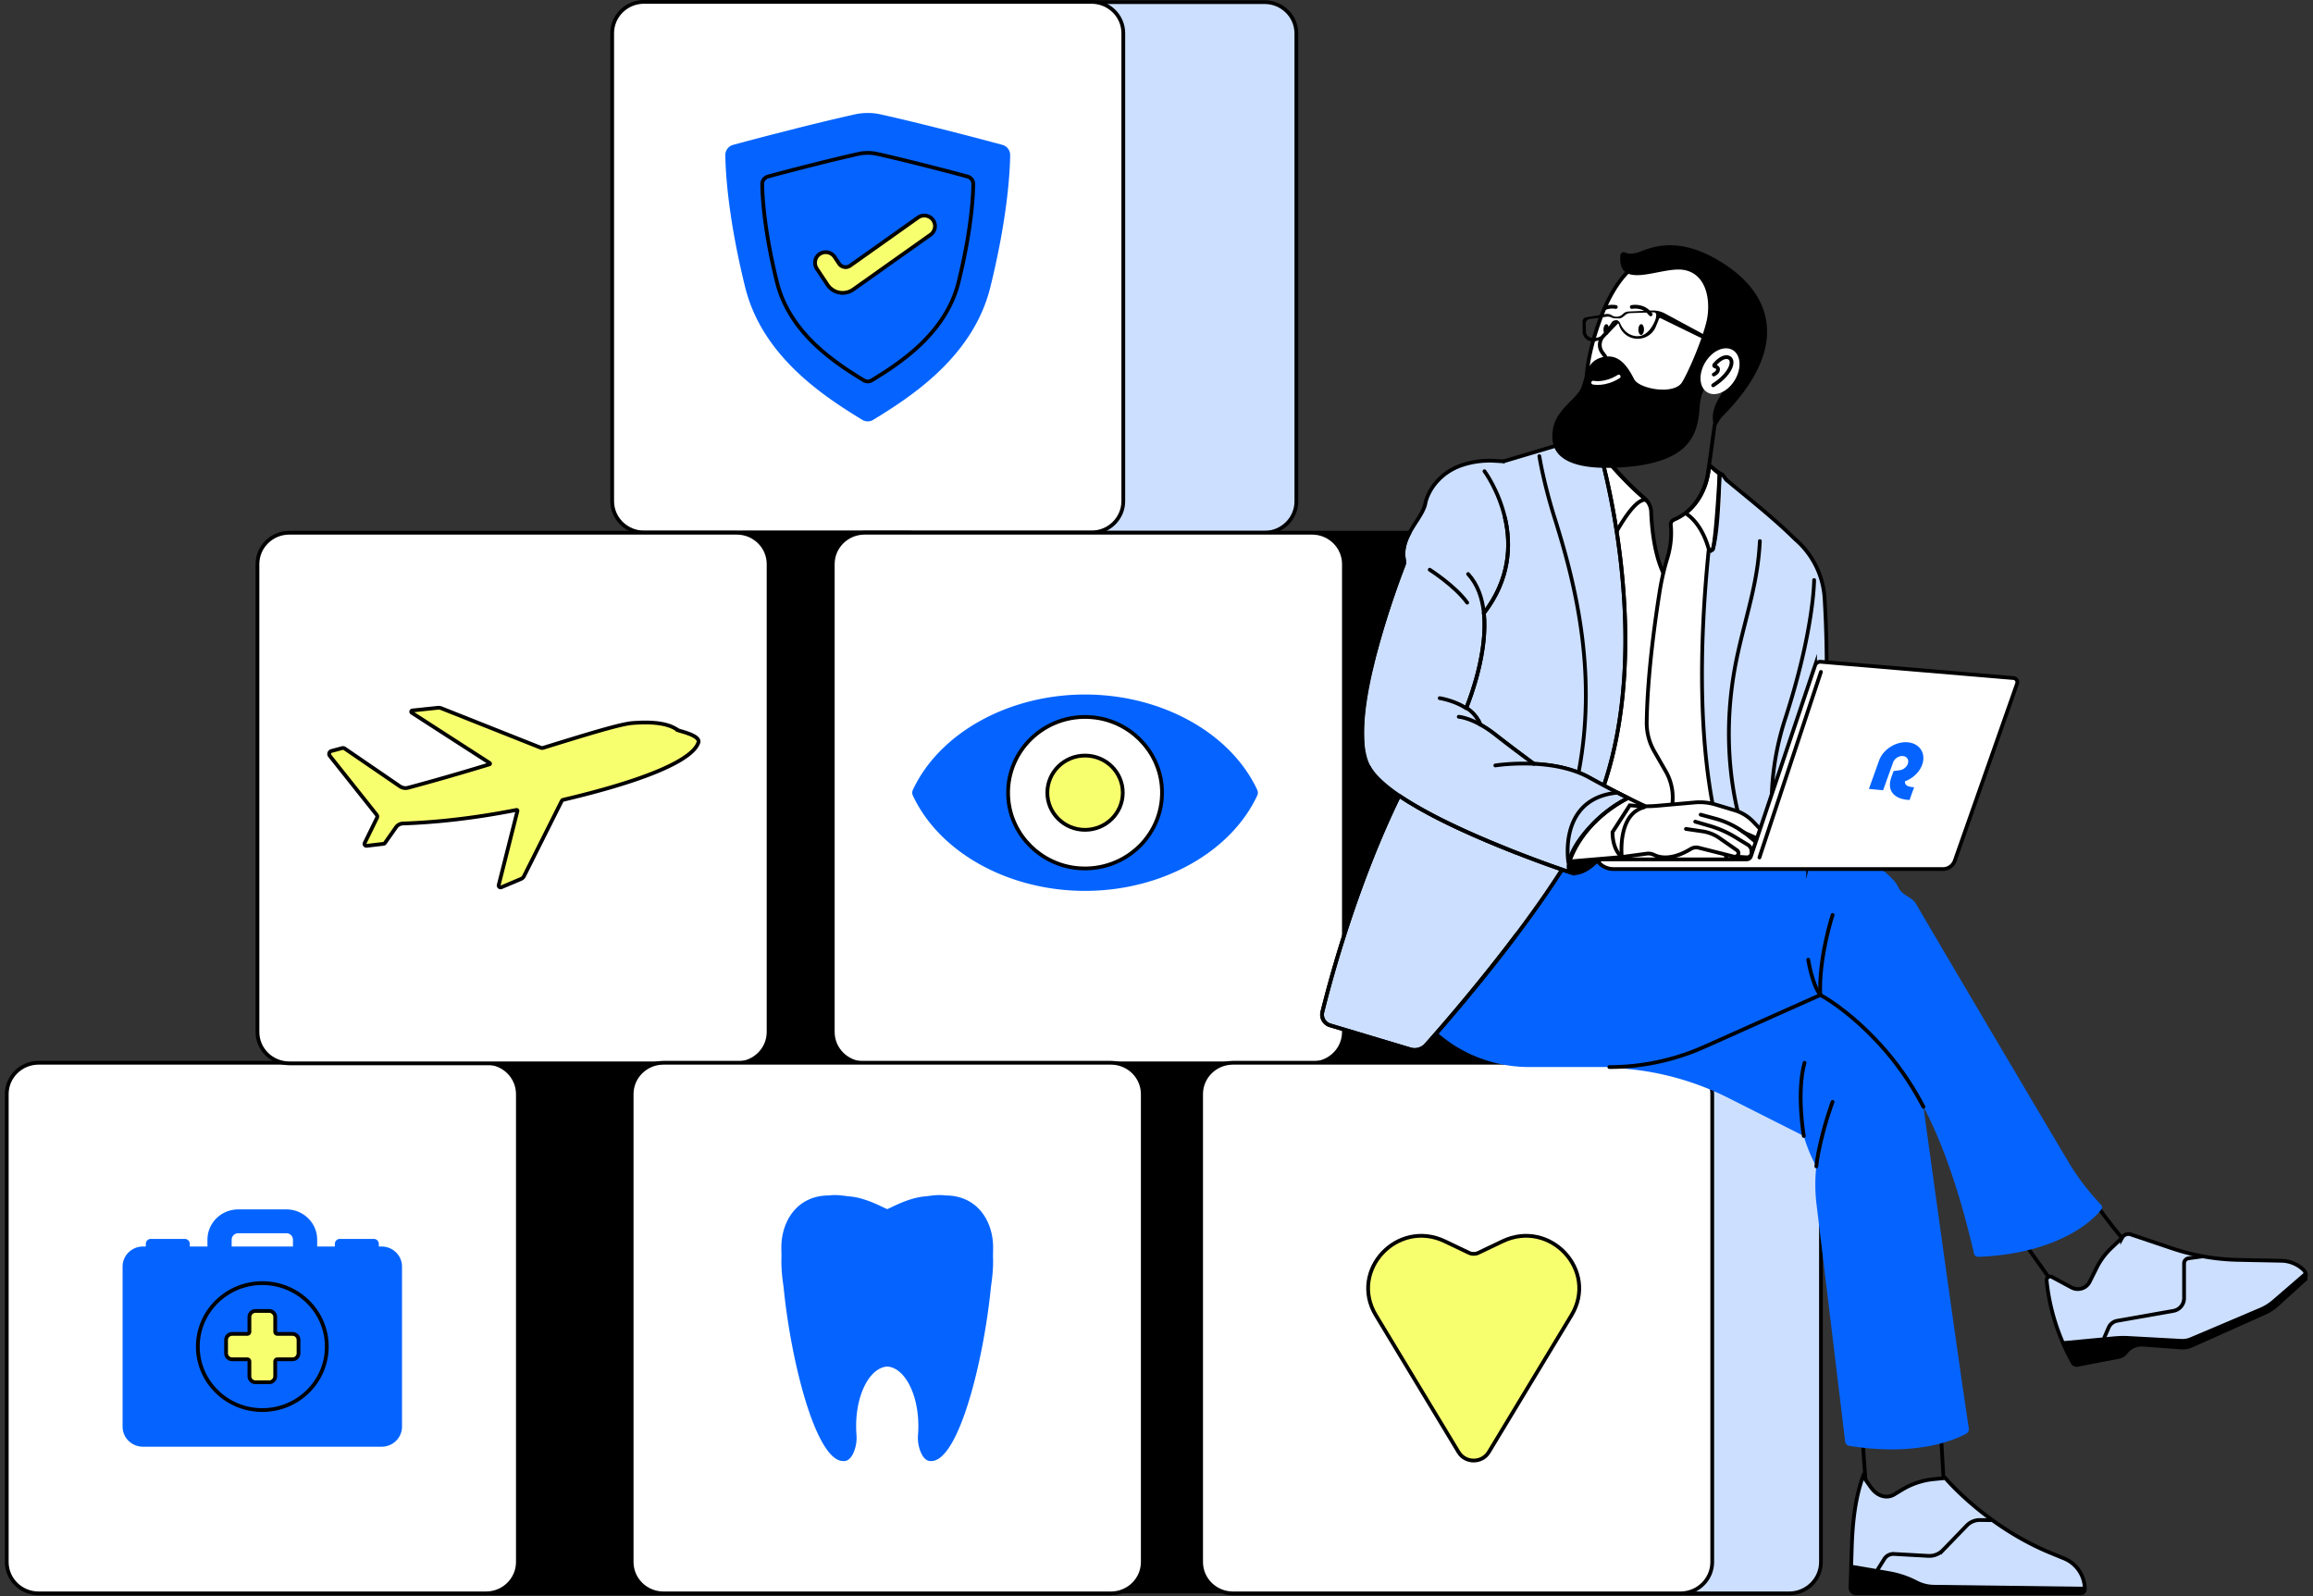<svg xmlns="http://www.w3.org/2000/svg" width="313" height="216" fill="none"><rect width="100%" height="100%" fill="#333333" stroke="none"/><g clip-path="url(#a)"><path fill="#CCDFFF" d="M148.509 72.086h22.605c2.382 0 4.312-1.9 4.312-4.245V4.528c0-2.344-1.93-4.244-4.312-4.244h-22.605c-2.381 0-4.312 1.9-4.312 4.244v63.313c0 2.345 1.931 4.245 4.312 4.245Z"/><path stroke="#000" stroke-linecap="round" stroke-miterlimit="10" stroke-width=".509" d="M148.509 72.086h22.605c2.382 0 4.312-1.9 4.312-4.245V4.528c0-2.344-1.93-4.244-4.312-4.244h-22.605c-2.381 0-4.312 1.9-4.312 4.244v63.313c0 2.345 1.931 4.245 4.312 4.245Z"/><path fill="#fff" d="M147.695.252H87.153c-2.381 0-4.312 1.9-4.312 4.244V67.81c0 2.344 1.93 4.244 4.312 4.244h60.542c2.382 0 4.312-1.9 4.312-4.244V4.496c0-2.344-1.93-4.244-4.312-4.244Z"/><path stroke="#000" stroke-linecap="round" stroke-miterlimit="10" stroke-width=".509" d="M147.695.252H87.153c-2.381 0-4.312 1.9-4.312 4.244V67.81c0 2.344 1.93 4.244 4.312 4.244h60.542c2.382 0 4.312-1.9 4.312-4.244V4.496c0-2.344-1.93-4.244-4.312-4.244Z"/><path fill="#0564FF" d="M115.672 15.48a8.073 8.073 0 0 1 3.503 0c1.636.364 4.444 1.015 8.533 2.052a454.106 454.106 0 0 1 7.933 2.07 1.424 1.424 0 0 1 1.058 1.392c-.033 2.372-.375 8.516-2.683 17.862-2.32 9.396-10.677 14.794-15.848 17.956a1.425 1.425 0 0 1-1.485 0c-5.171-3.161-13.528-8.56-15.848-17.956-2.308-9.345-2.65-15.49-2.682-17.862a1.427 1.427 0 0 1 1.057-1.392 457.388 457.388 0 0 1 7.933-2.07 298.097 298.097 0 0 1 8.533-2.053h-.004Z"/><path stroke="#000" stroke-linecap="round" stroke-miterlimit="10" stroke-width=".509" d="M116.126 20.832c.855-.19 1.74-.19 2.596 0 1.212.27 3.293.752 6.323 1.521 3.112.79 4.947 1.28 5.879 1.533.469.13.79.552.783 1.033-.024 1.757-.278 6.31-1.987 13.235-1.72 6.963-7.912 10.963-11.743 13.306a1.053 1.053 0 0 1-1.101 0c-3.832-2.343-10.025-6.343-11.743-13.306-1.709-6.925-1.963-11.478-1.987-13.235-.007-.48.314-.904.783-1.033.93-.254 2.765-.745 5.879-1.533 3.029-.769 5.11-1.251 6.323-1.52h-.005Z"/><path fill="#F8FF6E" d="M114.025 39.631a2.459 2.459 0 0 1-2.039-1.085l-1.442-2.166c-.424-.637-.305-1.507.312-1.964.677-.501 1.632-.33 2.089.358l.604.907a1.058 1.058 0 0 0 1.49.271l9.185-6.512a1.467 1.467 0 0 1 2.027.324c.469.64.321 1.533-.329 1.995l-10.467 7.42a2.483 2.483 0 0 1-1.43.454v-.002Z"/><path stroke="#000" stroke-linecap="round" stroke-miterlimit="10" stroke-width=".509" d="M114.025 39.631a2.459 2.459 0 0 1-2.039-1.085l-1.442-2.166c-.424-.637-.305-1.507.312-1.964.677-.501 1.632-.33 2.089.358l.604.907a1.058 1.058 0 0 0 1.49.271l9.185-6.512a1.467 1.467 0 0 1 2.027.324c.469.64.321 1.533-.329 1.995l-10.467 7.42a2.483 2.483 0 0 1-1.43.454v-.002Z"/><path fill="#000" d="M93.5 148.057v63.313c0 2.245-1.772 4.084-4.013 4.233a3.294 3.294 0 0 1-.3.012H66.582c-2.382 0-4.312-1.9-4.312-4.245v-63.313c0-2.345 1.93-4.245 4.312-4.245h22.605c.102 0 .202.004.3.012 2.24.15 4.012 1.988 4.012 4.233Z"/><path stroke="#000" stroke-linecap="round" stroke-miterlimit="10" stroke-width=".509" d="M93.5 148.057v63.313c0 2.245-1.772 4.084-4.013 4.233a3.294 3.294 0 0 1-.3.012H66.582c-2.382 0-4.312-1.9-4.312-4.245v-63.313c0-2.345 1.93-4.245 4.312-4.245h22.605c.102 0 .202.004.3.012 2.24.15 4.012 1.988 4.012 4.233Z"/><path fill="#fff" d="M65.768 143.812H5.226c-2.382 0-4.312 1.901-4.312 4.245v63.313c0 2.345 1.93 4.245 4.312 4.245h60.542c2.382 0 4.312-1.9 4.312-4.245v-63.313c0-2.344-1.93-4.245-4.312-4.245Z"/><path stroke="#000" stroke-linecap="round" stroke-miterlimit="10" stroke-width=".509" d="M65.768 143.812H5.226c-2.382 0-4.312 1.901-4.312 4.245v63.313c0 2.345 1.93 4.245 4.312 4.245h60.542c2.382 0 4.312-1.9 4.312-4.245v-63.313c0-2.344-1.93-4.245-4.312-4.245Z"/><path fill="#000" d="M127.426 76.332v63.314c0 2.343-1.932 4.244-4.313 4.244h-22.604c-2.382 0-4.313-1.901-4.313-4.244V76.332c0-2.344 1.93-4.244 4.313-4.244h22.604c2.381 0 4.313 1.9 4.313 4.244Z"/><path stroke="#000" stroke-linecap="round" stroke-miterlimit="10" stroke-width=".509" d="M127.426 76.332v63.314c0 2.343-1.932 4.244-4.313 4.244h-22.604c-2.382 0-4.313-1.901-4.313-4.244V76.332c0-2.344 1.93-4.244 4.313-4.244h22.604c2.381 0 4.313 1.9 4.313 4.244Z"/><path fill="#fff" d="M99.695 72.088H39.153c-2.382 0-4.312 1.9-4.312 4.244v63.314c0 2.344 1.93 4.244 4.312 4.244h60.542c2.381 0 4.312-1.9 4.312-4.244V76.332c0-2.344-1.931-4.244-4.312-4.244Z"/><path stroke="#000" stroke-linecap="round" stroke-miterlimit="10" stroke-width=".509" d="M99.695 72.088H39.153c-2.382 0-4.312 1.9-4.312 4.244v63.314c0 2.344 1.93 4.244 4.312 4.244h60.542c2.381 0 4.312-1.9 4.312-4.244V76.332c0-2.344-1.931-4.244-4.312-4.244Z"/><path fill="#000" d="M205.277 76.332v63.314c0 2.345-1.93 4.244-4.312 4.244H178.36c-2.381 0-4.312-1.899-4.312-4.244V76.332c0-2.344 1.931-4.244 4.312-4.244h22.605c1.224 0 2.33.502 3.113 1.309a4.194 4.194 0 0 1 1.199 2.935Z"/><path stroke="#000" stroke-linecap="round" stroke-miterlimit="10" stroke-width=".509" d="M205.277 76.332v63.314c0 2.345-1.93 4.244-4.312 4.244H178.36c-2.381 0-4.312-1.899-4.312-4.244V76.332c0-2.344 1.931-4.244 4.312-4.244h22.605c1.224 0 2.33.502 3.113 1.309a4.194 4.194 0 0 1 1.199 2.935Z"/><path fill="#fff" d="M177.547 72.088h-60.541c-2.382 0-4.313 1.9-4.313 4.244v63.314c0 2.344 1.931 4.244 4.313 4.244h60.541c2.382 0 4.313-1.9 4.313-4.244V76.332c0-2.344-1.931-4.244-4.313-4.244Z"/><path stroke="#000" stroke-linecap="round" stroke-miterlimit="10" stroke-width=".509" d="M177.547 72.088h-60.541c-2.382 0-4.313 1.9-4.313 4.244v63.314c0 2.344 1.931 4.244 4.313 4.244h60.541c2.382 0 4.313-1.9 4.313-4.244V76.332c0-2.344-1.931-4.244-4.313-4.244Z"/><path fill="#000" d="M178.06 148.057v63.313c0 2.345-1.93 4.245-4.312 4.245h-22.605c-2.38 0-4.312-1.9-4.312-4.245v-63.313c0-2.345 1.932-4.245 4.312-4.245h22.605c2.382 0 4.312 1.9 4.312 4.245Z"/><path fill="#fff" d="M150.331 143.812H89.789c-2.382 0-4.312 1.901-4.312 4.245v63.313c0 2.345 1.93 4.245 4.312 4.245h60.542c2.381 0 4.312-1.9 4.312-4.245v-63.313c0-2.344-1.931-4.245-4.312-4.245Z"/><path stroke="#000" stroke-linecap="round" stroke-miterlimit="10" stroke-width=".509" d="M150.331 143.812H89.789c-2.382 0-4.312 1.901-4.312 4.245v63.313c0 2.345 1.93 4.245 4.312 4.245h60.542c2.381 0 4.312-1.9 4.312-4.245v-63.313c0-2.344-1.931-4.245-4.312-4.245Z"/><path fill="#CCDFFF" d="M228.205 215.617h13.898c2.381 0 4.312-1.9 4.312-4.244v-63.314c0-2.344-1.931-4.244-4.312-4.244h-13.898c-2.381 0-4.312 1.9-4.312 4.244v63.314c0 2.344 1.931 4.244 4.312 4.244Z"/><path stroke="#000" stroke-linecap="round" stroke-miterlimit="10" stroke-width=".509" d="M228.205 215.617h13.898c2.381 0 4.312-1.9 4.312-4.244v-63.314c0-2.344-1.931-4.244-4.312-4.244h-13.898c-2.381 0-4.312 1.9-4.312 4.244v63.314c0 2.344 1.931 4.244 4.312 4.244Z"/><path fill="#fff" d="M227.391 143.812H166.85c-2.382 0-4.313 1.901-4.313 4.245v63.313c0 2.345 1.931 4.245 4.313 4.245h60.541c2.382 0 4.313-1.9 4.313-4.245v-63.313c0-2.344-1.931-4.245-4.313-4.245Z"/><path stroke="#000" stroke-linecap="round" stroke-miterlimit="10" stroke-width=".509" d="M227.391 143.812H166.85c-2.382 0-4.313 1.901-4.313 4.245v63.313c0 2.345 1.931 4.245 4.313 4.245h60.541c2.382 0 4.313-1.9 4.313-4.245v-63.313c0-2.344-1.931-4.245-4.313-4.245ZM263.167 202.911l-6.416 3.492-4.078-2.973-.257-3.485v-.002l-.164-2.237-.71-9.659 10.871 2.007.308 5.246.277 4.721.169 2.89Z"/><path fill="#CCDFFF" d="M282.122 215.045c0 .31-.252.565-.567.565h-30.37a.765.765 0 0 1-.772-.783l.097-3.09.071-2.249c.102-3.258.422-6.662 1.537-9.73 0 0 .897 1.317 1.23 1.732.755.947 1.971 1.356 3.004.728l1.025-.623a10.196 10.196 0 0 1 4.247-1.431l1.619-.157s5.342 6.394 14.048 10.05l1.999.818a4.526 4.526 0 0 1 2.832 4.171v-.001Z"/><path stroke="#000" stroke-linecap="round" stroke-miterlimit="10" stroke-width=".509" d="M282.122 215.045c0 .31-.252.565-.567.565h-30.37a.765.765 0 0 1-.772-.783l.097-3.09.071-2.249c.102-3.258.422-6.662 1.537-9.73 0 0 .897 1.317 1.23 1.732.755.947 1.971 1.356 3.004.728l1.025-.623a10.196 10.196 0 0 1 4.247-1.431l1.619-.157s5.342 6.394 14.048 10.05l1.999.818a4.526 4.526 0 0 1 2.832 4.171v-.001Z"/><path stroke="#000" stroke-linecap="round" stroke-miterlimit="10" stroke-width=".509" d="m269.398 205.704-1.437-.018a2.482 2.482 0 0 0-1.818.752l-3.215 3.324a2.58 2.58 0 0 1-2.001.779l-4.628-.259a1.438 1.438 0 0 0-1.302.667l-.882 1.406"/><path fill="#000" d="M282.122 215.046c0 .31-.252.565-.567.565h-30.37a.765.765 0 0 1-.772-.783l.097-3.09h.002l5.152.885a12.92 12.92 0 0 1 3.781 1.271 5.031 5.031 0 0 0 2.261.568l20.402.259c.011.109.014.216.014.325Z"/><path fill="#0564FF" d="M266.079 193.998c-1.435.793-6.631 3.133-15.831 1.654a.666.666 0 0 1-.556-.574l-3.872-32.068a22.562 22.562 0 0 1-.033-5.175c-1.183-2.139-1.694-4.113-1.694-4.113l-5.592-2.82-4.624-2.333a38.23 38.23 0 0 0-13.256-3.885l-2.841-.295 16.09-10.794.293-.197 5.125-.786 11.824-1.817 8.522 14.214.652 4.762c1.365 9.947 4.528 32.894 6.138 43.531a.677.677 0 0 1-.345.696Z"/><path stroke="#000" stroke-linecap="round" stroke-miterlimit="10" stroke-width=".509" d="M245.787 157.835c.062-.598.152-1.194.267-1.786.735-3.773 1.934-6.947 1.934-6.947M244.093 153.722s-1.016-5.906.102-9.911"/><path fill="#0564FF" d="M253.129 129.898c-.46.418-.95.81-1.445 1.189-3.985 3.053-8.371 4.901-12.923 6.937h-.005l-8.126 3.632a31.498 31.498 0 0 1-12.849 2.736h-10.813c-4.644 0-9.109-1.675-12.495-4.691a17.77 17.77 0 0 1-2.372-2.57l15.921-21.582 4.54.2c1.518.066 3.034.134 4.552.201l14.78.651 15.716.693 5.133.226c.452.02 1.078-.061 1.514.058 1.646.448 2.117 4.132 2.088 5.551a9.14 9.14 0 0 1-2.065 5.574c-.35.426-.738.82-1.149 1.192l-.002.003Z"/><path stroke="#000" stroke-linecap="round" stroke-miterlimit="10" stroke-width=".509" d="M211.373 117.672c-5.402 8.499-13.069 17.63-16.9 22.032M246.33 134.641l-15.7 7.017a31.501 31.501 0 0 1-12.849 2.736M235.604 51.515l-3.564 5.929-1.528 11.112-2.706 11.675-14.893-5.512 1.649-4.163 4.956-12.516 3.944-9.961 7.882-.19 4.26 3.626Z"/><path fill="#fff" d="m228.054 104.14-.647 12.45h-12.752l-.617-3.423-3.854-21.36-1.041-18.76 7.344-11.936h.002c.081.106 2.694 3.469 6.082 6.36a2.434 2.434 0 0 1 .265.263c.368.425.582.963.602 1.527.066 1.821.361 5.555 1.648 8.287l.607 21.1 2.361 5.492Z"/><path stroke="#000" stroke-linecap="round" stroke-miterlimit="10" stroke-width=".509" d="m228.054 104.14-.647 12.45h-12.752l-.617-3.423-3.854-21.36-1.041-18.76 7.344-11.936h.002c.081.106 2.694 3.469 6.082 6.36a2.434 2.434 0 0 1 .265.263c.368.425.582.963.602 1.527.066 1.821.361 5.555 1.648 8.287l.607 21.1 2.361 5.492Z"/><path stroke="#000" stroke-linecap="round" stroke-miterlimit="10" stroke-width=".509" d="M222.831 67.73c-.079-.067-1.274-.94-4.412 4.799-.091.168-.35.124-.376-.067l-1.558-11.353h.144c.081.107 2.552 3.47 5.94 6.362.095.081.181.168.261.26h.001Z"/><path fill="#CCDFFF" d="m217.046 106.28-.005.017c-.266.784-.55 1.562-.857 2.331a40.548 40.548 0 0 1-1.529 3.367c-.926 1.813-2.044 3.725-3.282 5.67-6.243 9.82-15.509 20.486-18.386 23.723a2.086 2.086 0 0 1-2.156.607l-10.841-3.248a1.511 1.511 0 0 1-1.047-1.805c.456-1.842 1.377-5.38 2.769-9.795 1.776-5.633 4.317-12.694 7.627-19.478.178-.367.359-.732.542-1.095 3.563-7.092 1.407-18.206 3.581-27.272.15-.624.326-1.242.526-1.852 2.687-8.253 9.473-15.022 9.473-15.022l6.82-2.03.253-.075a6.43 6.43 0 0 1 3.937.088l2.018.7s.233.786.579 2.193c.045.18.09.369.138.569.337 1.41.752 3.314 1.158 5.584 1.607 9.022 3.048 23.857-1.318 36.823Z"/><path stroke="#000" stroke-linecap="round" stroke-miterlimit="10" stroke-width=".509" d="m217.046 106.28-.005.017c-.266.784-.55 1.562-.857 2.331a40.548 40.548 0 0 1-1.529 3.367c-.926 1.813-2.044 3.725-3.282 5.67-6.243 9.82-15.509 20.486-18.386 23.723a2.086 2.086 0 0 1-2.156.607l-10.841-3.248a1.511 1.511 0 0 1-1.047-1.805c.456-1.842 1.377-5.38 2.769-9.795 1.776-5.633 4.317-12.694 7.627-19.478.178-.367.359-.732.542-1.095 3.563-7.092 1.407-18.206 3.581-27.272.15-.624.326-1.242.526-1.852 2.687-8.253 9.473-15.022 9.473-15.022l6.82-2.03.253-.075a6.43 6.43 0 0 1 3.937.088l2.018.7s.233.786.579 2.193c.045.18.09.369.138.569.337 1.41.752 3.314 1.158 5.584 1.607 9.022 3.048 23.857-1.318 36.823Z"/><path stroke="#000" stroke-linecap="round" stroke-miterlimit="10" stroke-width=".509" d="M205.277 126.394c-5.073 6.754-10.265 12.715-12.29 14.993a2.084 2.084 0 0 1-2.156.606l-10.841-3.247a1.511 1.511 0 0 1-1.047-1.805c.456-1.842 1.377-5.38 2.769-9.795 1.776-5.633 4.317-12.694 7.627-19.478.178-.367.359-.732.542-1.095 3.563-7.092 1.407-18.206 3.581-27.272.15-.624.326-1.243.526-1.852.614-1.886 1.443-3.696 2.356-5.365M208.309 61.727s.537 3.487 2.072 8.382c2.678 8.543 6.525 22.524 2.423 37.984"/><path stroke="#000" stroke-linecap="round" stroke-miterlimit="10" stroke-width=".509" d="M216.487 61.11s7.393 24.872.559 45.169l-.005.017c-.266.784-.55 1.562-.857 2.331a40.678 40.678 0 0 1-1.529 3.366c-.196.386-.403.778-.617 1.172"/><path fill="#fff" d="M226.019 110.102a7.13 7.13 0 0 0-.614-5.743l-1.546-2.691a7.686 7.686 0 0 1-1.023-3.922c.085-6.387 1.14-13.884 1.789-17.92a33.952 33.952 0 0 1 1.021-4.355c.594-1.991.535-3.625.445-4.422a.71.71 0 0 1 .445-.729c3.917-1.642 4.609-5.9 4.726-7.085.012-.127.166-.187.264-.102l.516.445 1.549 1.336.228.559a14.506 14.506 0 0 1 .626 9.003s-5.835 23.442.788 42.11h-10.586c.119-2.175.773-4.633 1.372-6.484Z"/><path stroke="#000" stroke-linecap="round" stroke-miterlimit="10" stroke-width=".509" d="M226.019 110.102a7.13 7.13 0 0 0-.614-5.743l-1.546-2.691a7.686 7.686 0 0 1-1.023-3.922c.085-6.387 1.14-13.884 1.789-17.92a33.952 33.952 0 0 1 1.021-4.355c.594-1.991.535-3.625.445-4.422a.71.71 0 0 1 .445-.729c3.917-1.642 4.609-5.9 4.726-7.085.012-.127.166-.187.264-.102l.516.445 1.549 1.336.228.559a14.506 14.506 0 0 1 .626 9.003s-5.835 23.442.788 42.11h-10.586c.119-2.175.773-4.633 1.372-6.484Z"/><path fill="#CCDFFF" d="M244.678 116.585h-10.871c-4.556-12.838-3.738-30.663-2.591-42.08.007-.067.081-.1.139-.069a.327.327 0 0 0 .206.034.286.286 0 0 0 .238-.22c.472-1.961 1.563-6.501.9-10.197l.026.153 1.028.842c2.932 2.441 5.935 4.79 8.676 7.44l.516.498a11.447 11.447 0 0 1 3.962 7.97c.447 7.34.762 21.816-2.229 35.631v-.002Z"/><path stroke="#000" stroke-linecap="round" stroke-miterlimit="10" stroke-width=".509" d="M244.678 116.585h-10.871c-4.556-12.838-3.738-30.663-2.591-42.08.007-.067.081-.1.139-.069a.327.327 0 0 0 .206.034.297.297 0 0 0 .238-.22c.778-2.608.9-10.197.9-10.197l.393.164.499.697c2.932 2.44 6.097 4.925 8.838 7.573l.516.5a11.447 11.447 0 0 1 3.962 7.969c.447 7.34.762 21.816-2.229 35.631v-.002Z"/><path stroke="#000" stroke-linecap="round" stroke-miterlimit="10" stroke-width=".509" d="M238.146 73.217c-.255 5.457-1.747 9.648-2.968 15.124-1.334 5.98-1.604 12.156-.663 18.21.577 3.701 1.636 7.587 3.576 10.037M245.491 78.49s0 6.739-3.914 18.78c-1.801 5.539-2.297 11.408-1.407 17.157l.246 1.591M231.799 74.251a.285.285 0 0 1-.238.22.294.294 0 0 1-.341-.21c-.813-2.867-2.203-4.147-2.836-4.602a.28.28 0 0 1-.019-.445c.745-.622 2.592-2.494 2.899-5.978.011-.127.166-.187.264-.104l.516.445.657.477s-.427 8.236-.9 10.197h-.002Z"/><path fill="#CCDFFF" d="M199.96 99.247c-.076.168-.157.337-.235.503-.66 1.428-1.664 2.737-3.051 3.545-.581.339-1.216.584-1.859.788a15.465 15.465 0 0 1-4.866.733 13.705 13.705 0 0 1-2.391-.238c-.604-.115-1.763-.239-2.234-.655-.973-.861-.973-3.289-.99-4.452-.067-4.597 1.163-9.244 2.441-13.631a115.174 115.174 0 0 1 3.17-9.384c.08-.207.099-.43.054-.647-.645-3.22 2.484-5.568 2.891-7.702.077-.415.229-.83.422-1.236.913-1.917 2.638-3.341 4.688-3.982l.042-.012a11.878 11.878 0 0 1 4.25-.516l1.168.07.205 7.68c.819 3.575.699 8.238-2.865 12.861.524 5.138-1.715 11.175-2.396 12.866.041-.103 1.556 1.496 1.661 1.681.333.579.149 1.156-.109 1.728h.004Z"/><path stroke="#000" stroke-linecap="round" stroke-miterlimit="10" stroke-width=".509" d="M203.667 70.112c.819 3.574.698 8.237-2.866 12.86.525 5.138-1.714 11.175-2.395 12.866.041-.103 1.555 1.496 1.661 1.681.333.579.148 1.156-.109 1.728-.076.168-.157.337-.235.503-.66 1.428-1.664 2.737-3.051 3.545-.581.339-1.216.584-1.859.788a15.465 15.465 0 0 1-4.866.733 13.705 13.705 0 0 1-2.391-.238c-.604-.115-1.763-.239-2.234-.655-.973-.861-.973-3.289-.99-4.452-.067-4.597 1.163-9.244 2.441-13.631a115.174 115.174 0 0 1 3.17-9.384c.08-.207.099-.43.054-.647-.645-3.22 2.484-5.568 2.891-7.702.077-.415.229-.83.422-1.236.913-1.917 2.638-3.341 4.689-3.982l.041-.012a11.878 11.878 0 0 1 4.25-.516l1.168.07"/><path stroke="#000" stroke-linecap="round" stroke-miterlimit="10" stroke-width=".509" d="M205.277 115.422c-7.265-2.838-17.74-7.511-20.046-11.636-3.346-5.983 3.665-24.618 4.716-27.328.079-.207.098-.431.053-.647-.278-1.383.143-2.607.744-3.721"/><path stroke="#000" stroke-linecap="round" stroke-miterlimit="10" stroke-width=".509" d="M203.666 70.113c.82 3.574.699 8.238-2.865 12.86.525 5.138-1.714 11.176-2.395 12.867.812.53 1.545 1.25 1.918 2.219.607.334 1.29.776 2.028 1.356 1.904 1.499 4 3.055 5.214 3.948 2.391.117 5.199.579 7.509 1.862.702.391 1.357.749 1.966 1.076.966.518 2.163 1.131 2.972 1.539"/><path stroke="#000" stroke-linecap="round" stroke-miterlimit="10" stroke-width=".509" d="M200.802 82.971c-.204-2.007-.83-3.876-2.134-5.295M203.667 70.112c-.868-3.785-2.786-6.348-2.786-6.348M193.472 77.094s3.452 2.195 5.072 4.46"/><path fill="#000" d="M212.464 118.039s1.822 1.003 4.796-2.868c1.797-2.337-6.857-3.444-6.857-3.444s-.383 4.247 2.063 6.312h-.002Z"/><path stroke="#000" stroke-linecap="round" stroke-miterlimit="10" stroke-width=".509" d="M212.464 118.039s1.822 1.003 4.796-2.868c1.797-2.337-6.857-3.444-6.857-3.444s-.383 4.247 2.063 6.312h-.002Z"/><path fill="#fff" d="M222.453 109.248c-3.233.868-3.081 5.505-3.007 6.525a.203.203 0 0 1-.188.217l-3.136.267-3.898.331s-.817-5.065 2.451-7.749c.987-.81 2.343-1.402 4.206-1.575 1.283.641 3.137 1.541 3.589 1.742.112.051.1.21-.017.242Z"/><path fill="#CCDFFF" d="M198.363 95.746c.849.508 1.532 1.257 1.959 2.307.608.335 1.291.776 2.029 1.357 1.904 1.499 4 3.054 5.214 3.947 2.391.117 5.199.579 7.509 1.863a145.284 145.284 0 0 0 5.238 2.765c-3.886 1.926-6.663 5.236-7.795 8.246-.471 1.253-.053 1.807-.053 1.807-3.581-1.182-7.11-2.542-10.586-3.993-3.648-1.525-7.277-3.172-10.673-5.195-1.425-.849-2.834-1.768-4.075-2.866-.714-.632-1.367-1.319-1.807-2.067"/><path stroke="#000" stroke-linecap="round" stroke-miterlimit="10" stroke-width=".509" d="M198.363 95.746c.849.508 1.532 1.257 1.959 2.307.608.335 1.291.776 2.029 1.357 1.904 1.499 4 3.054 5.214 3.947 2.391.117 5.199.579 7.509 1.863a145.284 145.284 0 0 0 5.238 2.765c-3.886 1.926-6.663 5.236-7.795 8.246-.471 1.253-.053 1.807-.053 1.807-3.581-1.182-7.11-2.542-10.586-3.993-3.648-1.525-7.277-3.172-10.673-5.195-1.425-.849-2.834-1.768-4.075-2.866-.714-.632-1.367-1.319-1.807-2.067"/><path fill="#fff" d="m237.568 113.358-1.492-.665c.19.139.374.283.555.434l.98.817c.2.166.314.419.28.674a.741.741 0 0 1-.737.633h-.114a.603.603 0 0 1-.005.25.66.66 0 0 1-.236.372.685.685 0 0 1-.419.144l-1.48-.1a.504.504 0 0 1-.256.003l-4.791-1.207a1.384 1.384 0 0 0-1.051.165c-2.622 1.592-4.262 1.159-4.962.808a1.73 1.73 0 0 0-1.016-.168l-3.36.453c-1.354-1.153-1.251-3.375-1.251-3.375l2.33-3.621.865.071c.95.078 1.905.075 2.856-.009l5.087-.45a7.5 7.5 0 0 1 2.811.287l2.553.768a5.829 5.829 0 0 1 2.563 1.575l1.047 1.106a.643.643 0 0 1 .019.865.666.666 0 0 1-.776.17Z"/><path stroke="#000" stroke-linecap="round" stroke-miterlimit="10" stroke-width=".509" d="m237.568 113.358-1.492-.665c.19.139.374.283.555.434l.98.817c.2.166.314.419.28.674a.741.741 0 0 1-.737.633h-.114a.603.603 0 0 1-.005.25.66.66 0 0 1-.236.372.685.685 0 0 1-.419.144l-1.48-.1a.504.504 0 0 1-.256.003l-4.791-1.207a1.384 1.384 0 0 0-1.051.165c-2.622 1.592-4.262 1.159-4.962.808a1.73 1.73 0 0 0-1.016-.168l-3.36.453c-1.354-1.153-1.251-3.375-1.251-3.375l2.33-3.621.865.071c.95.078 1.905.075 2.856-.009l5.087-.45a7.5 7.5 0 0 1 2.811.287l2.553.768a5.829 5.829 0 0 1 2.563 1.575l1.047 1.106a.643.643 0 0 1 .019.865.666.666 0 0 1-.776.17Z"/><path stroke="#000" stroke-linecap="round" stroke-miterlimit="10" stroke-width=".509" d="m229.401 111.188 1.951.567c1.219.354 2.385.869 3.467 1.528l1.69 1.03c.331.202.533.557.533.941M230.141 110.242l1.932.521a11.989 11.989 0 0 1 4.003 1.931M228.148 112.17l2.225.326a5.466 5.466 0 0 1 2.319.918l2.356 1.642a.48.48 0 0 1-.149.858M222.453 109.248c-3.233.868-3.081 5.505-3.007 6.525a.203.203 0 0 1-.188.217l-3.136.267-3.898.331s-.817-5.065 2.451-7.749c.987-.81 2.343-1.402 4.206-1.575 1.283.641 3.137 1.541 3.589 1.742.112.051.1.21-.017.242ZM212.328 116.692c-.064.426-.047.825.072 1.18.023.068-.044.131-.112.107l-.914-.313c-3.629-1.256-15.436-5.524-22.034-9.996"/><path stroke="#000" stroke-linecap="round" stroke-miterlimit="10" stroke-width=".509" d="M220.224 108.029a19.71 19.71 0 0 0-4.029 2.844c-1.753 1.625-3.414 3.781-3.812 5.535M202.351 103.58s2.296-.366 5.214-.222M197.402 96.996s1.14.073 2.92 1.056M194.824 94.475s1.949.295 3.581 1.36"/><path fill="#fff" d="M221.153 36.06s-2.536 1.473-4.592 7.062c-2.272 6.171-1.878 9.524-1.878 9.524l9.173 2.092 4.634-1.236 4.877-9.6-.338-6.986-5.36-1.71-6.518.855h.002Z"/><path stroke="#000" stroke-linecap="round" stroke-miterlimit="10" stroke-width=".509" d="M221.153 36.06s-2.536 1.473-4.592 7.062c-2.272 6.171-1.878 9.524-1.878 9.524l9.173 2.092 4.634-1.236 4.877-9.6-.338-6.986-5.36-1.71-6.518.855h.002Z"/><path stroke="#000" stroke-linecap="round" stroke-miterlimit="10" stroke-width=".509" d="M220.816 41.542s1.556-.356 2.557.999M218.656 41.542s-.742-.17-1.531.17"/><path fill="#000" d="M231.927 57.479s-.618-1.494.686-3.606.64-3.983.64-3.983-3.003 1.336-3.248 5.132c-.243 3.797-1.278 7.666-10.746 8.233-9.47.567-9.368-3.267-9.12-5.104.371-2.743 3.288-4.161 3.876-5.784.587-1.621.739-3.849 3.374-4.117 1.923-.195 3.001 1.616 3.75 3.066.685 1.328 5.425 2.178 6.493.392.667-1.115 1.711-3.453 2.476-5.569l.137-.382.086-.25.107-.317c.298-.903.523-1.716.611-2.31.427-2.873-.433-5.937-3.267-6.364-3.072-.461-8.913 2.938-8.508-1.986a.45.45 0 0 1 .652-.36c.389.195 1.044.272 2.131-.161 2.251-.898 6.083-1.932 11.867 2.122 5.783 4.054 8.743 11.312-1.997 21.348Z"/><path fill="#000" d="M225.319 42.428a3.453 3.453 0 0 0-1.791-.41l-3.158.137c-.271.012-.53.12-.724.307l-.085.08c-.226.212-.53.328-.842.317h-.036a1.073 1.073 0 0 1-.55-.18 1.123 1.123 0 0 0-.818-.18l-2.677.438a.566.566 0 0 0-.476.554v1.353c0 .757.625 1.363 1.385 1.363l.08-.001a2.141 2.141 0 0 0 1.654-.94l.997-1.492a.437.437 0 0 1 .365-.193h.006c.184.003.346.12.405.292l.069.204a2.635 2.635 0 0 0 2.498 1.765l.089-.001a2.635 2.635 0 0 0 2.358-1.627l.447-1.095c.027-.071.112-.102.183-.068l9.421 4.594.326-.293-9.126-4.924Zm-1.339.907c-.315.78-1.164 2.39-2.737 2.13-1.206-.198-1.779-1.181-2.011-1.738a.624.624 0 0 0-.577-.387h-.031c-.207 0-.4.102-.514.271-.37.547-1.198 1.742-1.44 1.87-.593.314-1.045.271-1.383.2-.635-.136-.673-.752-.673-.752l-.034-1.122a.621.621 0 0 1 .541-.634l2.291-.315c.221-.03.447.003.648.1h.002c.159.076.333.117.511.12l.576.012c.245-.013.533-.232.74-.423.2-.183.457-.291.728-.3l3.163-.105h.012a.33.33 0 0 1 .333.33c0 .254-.048.505-.145.743Z"/><path fill="#000" d="M222.471 44.6c.006-.402-.162-.73-.374-.732-.213-.003-.39.32-.395.721-.006.402.162.73.374.733.213.002.39-.32.395-.722ZM217.753 44.6c.006-.402-.162-.73-.374-.732-.213-.003-.39.32-.395.721-.006.402.162.73.374.733.213.002.39-.32.395-.722Z"/><path stroke="#000" stroke-linecap="round" stroke-miterlimit="10" stroke-width=".509" d="m218.766 43.602-1.793 1.862a1.73 1.73 0 0 0-.151 2.226l.412.562"/><path stroke="#fff" stroke-linecap="round" stroke-miterlimit="10" stroke-width=".509" d="M215.588 51.778s1.589.365 3.457-.827"/><path stroke="#000" stroke-linecap="round" stroke-miterlimit="10" stroke-width=".509" d="m288.546 169.162-2.962 6.752-5.414 1.051-2.96-4.165-.785-1.104-1.823-2.565c-5.789-7.905 3.683-13.74 9.48-5.55a80.228 80.228 0 0 0 4.464 5.581Z"/><path fill="#CCDFFF" d="m311.697 173.357-3.593 3.25a6.172 6.172 0 0 1-1.604 1.045l-9.904 4.432a3.011 3.011 0 0 1-1.442.253l-5.14-.374a2.688 2.688 0 0 0-2.345 1.058 1.557 1.557 0 0 1-.955.594l-5.592 1.073a.615.615 0 0 1-.661-.316l-.436-.835a26.983 26.983 0 0 1-.961-2.037 28.328 28.328 0 0 1-2.113-8.224c-.041-.401.404-.673.752-.461l2.62 1.408c.89.477 2.004.129 2.451-.766l.947-1.896a9.517 9.517 0 0 1 1.96-2.649l1.492-1.422a.966.966 0 0 1 1.159-.45l5.619 1.893a29.757 29.757 0 0 0 8.915 1.553l5.863.119a4.44 4.44 0 0 1 2.992 1.238 1.029 1.029 0 0 1-.026 1.514h.002Z"/><path stroke="#000" stroke-linecap="round" stroke-miterlimit="10" stroke-width=".509" d="m311.697 173.357-3.593 3.25a6.172 6.172 0 0 1-1.604 1.045l-9.904 4.432a3.011 3.011 0 0 1-1.442.253l-5.14-.374a2.688 2.688 0 0 0-2.345 1.058 1.557 1.557 0 0 1-.955.594l-5.592 1.073a.615.615 0 0 1-.661-.316l-.436-.835a26.983 26.983 0 0 1-.961-2.037 28.328 28.328 0 0 1-2.113-8.224c-.041-.401.404-.673.752-.461l2.62 1.408c.89.477 2.004.129 2.451-.766l.947-1.896a9.517 9.517 0 0 1 1.96-2.649l1.492-1.422a.966.966 0 0 1 1.159-.45l5.619 1.893a29.757 29.757 0 0 0 8.915 1.553l5.863.119a4.44 4.44 0 0 1 2.992 1.238 1.029 1.029 0 0 1-.026 1.514h.002Z"/><path fill="#000" d="m311.697 173.359-3.593 3.249a6.15 6.15 0 0 1-1.604 1.046l-9.904 4.432a3 3 0 0 1-1.443.252l-5.14-.373a2.685 2.685 0 0 0-2.344 1.058 1.56 1.56 0 0 1-.955.594l-5.592 1.073a.615.615 0 0 1-.661-.316l-.437-.835a27.388 27.388 0 0 1-.96-2.038l6.979-.658c.686-.065 1.378-.08 2.068-.041l7.048.385c.426.024.853-.051 1.245-.217l9.382-3.983a6.608 6.608 0 0 0 1.744-1.085l4.391-3.793c.216.408.14.922-.224 1.25Z"/><path stroke="#000" stroke-linecap="round" stroke-miterlimit="10" stroke-width=".509" d="m284.777 180.96.574-1.325a1.558 1.558 0 0 1 1.161-.908l7.59-1.338a1.742 1.742 0 0 0 1.452-1.709v-4.72c0-.347.259-.639.607-.688l1.934-.268"/><path fill="#0564FF" d="M284.318 163.03a.492.492 0 0 1 .028.653c-2.326 2.873-6.457 4.627-9.743 5.447a33.312 33.312 0 0 1-6.916.939.556.556 0 0 1-.556-.428c-3.603-15.387-7.784-22.893-12.693-28.278a40.844 40.844 0 0 0-2.9-2.887c-1.278-1.227-2.758-2.331-4.26-3.28-.749-.472-1.047-.633-1.434-1.482-.472-1.037-.886-2.115-1.014-3.251-.159-1.391.114-2.791.443-4.151.297-1.229.652-2.469 1.354-3.525.597-.898 1.42-1.626 2.27-2.299 1.079-.855 2.226-1.645 3.488-2.215.5-.228 1.38-.71 1.944-.662.468.04 1.023.645 1.358.949.469.424.947.945 1.178 1.47.545 1.228 1.861 1.255 2.471 2.367.587 1.068 13.903 23.64 20.694 35.042 1.182 1.983 2.725 3.947 4.29 5.591h-.002Z"/><path stroke="#000" stroke-linecap="round" stroke-miterlimit="10" stroke-width=".509" d="M246.329 134.637c-.26-4.9 1.66-10.832 1.66-10.832"/><path stroke="#000" stroke-linecap="round" stroke-miterlimit="10" stroke-width=".509" d="M244.694 129.865s.518 3.353 1.635 4.771M260.287 149.77c-1.827-3.473-3.774-6.13-5.851-8.409-4.371-4.796-8.107-6.726-8.107-6.726"/><path fill="#fff" d="M234.786 51.384c-.935 1.593-2.599 2.365-3.718 1.728-1.122-.636-1.273-2.443-.34-4.033.612-1.045 1.54-1.737 2.423-1.907.461-.092.909-.04 1.294.178h.002c1.121.637 1.273 2.442.339 4.032v.002Z"/><path stroke="#000" stroke-linecap="round" stroke-miterlimit="10" stroke-width=".509" d="M231.913 50.678s.579-.256.579-.7c0-.254-.226-.352-.412-.392-.11-.022-.16-.135-.093-.215.322-.382 1.104-1.19 1.828-1.027 1.008.225.594 2.15-1.985 3.796"/><path fill="#fff" d="M216.744 116.288h19.617a.604.604 0 0 0 .575-.409l8.685-25.834a.739.739 0 0 1 .764-.495l26.078 2.202c.375.032.62.402.495.75l-8.433 23.969a1.7 1.7 0 0 1-1.609 1.128H218.34c-.683 0-1.34-.257-1.837-.719-.23-.214-.076-.594.24-.594l.001.002Z"/><path stroke="#000" stroke-linecap="round" stroke-miterlimit="10" stroke-width=".509" d="M216.744 116.288h19.617a.604.604 0 0 0 .575-.409l8.685-25.834a.739.739 0 0 1 .764-.495l26.078 2.202c.375.032.62.402.495.75l-8.433 23.969a1.7 1.7 0 0 1-1.609 1.128H218.34c-.683 0-1.34-.257-1.837-.719-.23-.214-.076-.594.24-.594l.001.002ZM246.414 90.922l-8.323 25.108"/><path fill="#0564FF" d="m258.923 106.524.098.009-.618 1.725-.291-.028c-1.901-.178-2.782-1.342-2.172-3.049l.302-.84.84-.116c.197-.027.395-.103.569-.22.176-.117.323-.272.425-.445.102-.173.153-.357.15-.533a.71.71 0 0 0-.171-.459.772.772 0 0 0-.438-.246 1.14 1.14 0 0 0-.574.043 1.425 1.425 0 0 0-.535.315 1.28 1.28 0 0 0-.333.496l-1.347 3.761-1.923-.182 1.369-3.827c.041-.115.09-.229.147-.343.666-1.341 2.27-2.276 3.758-2.135 1.358.127 2.186 1.108 2.089 2.322-.052.637-.35 1.289-.843 1.842a4.206 4.206 0 0 1-1.644 1.117c-.014.561.388.722 1.142.793Z"/><path fill="#F8FF6E" d="M91.838 98.843c-.41-.151-1.473-1.395-6.298-.998-1.613.132-6.203 1.545-12.036 3.351a.49.49 0 0 1-.323-.012l-13.43-5.332a1.09 1.09 0 0 0-.526-.072l-3.427.362a.168.168 0 0 0-.076.307l10.542 6.8a.1.1 0 0 1-.025.181c-3.597 1.09-7.364 2.192-11.02 3.167-.375.1-.775.03-1.096-.189l-7.472-5.113a.42.42 0 0 0-.354-.06l-1.445.387a.416.416 0 0 0-.223.661l6.337 7.969a.4.4 0 0 1 .047.425l-1.666 3.402a.265.265 0 0 0 .272.377l2.284-.27a.265.265 0 0 0 .188-.112l1.5-2.133c.216-.307.566-.492.946-.506 4.328-.147 9.456-.672 15.351-1.833.08-.015.15.054.131.132l-2.532 10.027c-.053.209.16.386.36.301l2.664-1.126a.78.78 0 0 0 .395-.368l5.104-10.178a.31.31 0 0 1 .203-.16c16.544-3.907 17.972-6.895 18.288-7.73.35-.924-2.256-1.504-2.667-1.653l.004-.004Z"/><path stroke="#000" stroke-linecap="round" stroke-miterlimit="10" stroke-width=".509" d="M91.838 98.843c-.41-.151-1.473-1.395-6.298-.998-1.613.132-6.203 1.545-12.036 3.351a.49.49 0 0 1-.323-.012l-13.43-5.332a1.09 1.09 0 0 0-.526-.072l-3.427.362a.168.168 0 0 0-.076.307l10.542 6.8a.1.1 0 0 1-.025.181c-3.597 1.09-7.364 2.192-11.02 3.167-.375.1-.775.03-1.096-.189l-7.472-5.113a.42.42 0 0 0-.354-.06l-1.445.387a.416.416 0 0 0-.223.661l6.337 7.969a.4.4 0 0 1 .047.425l-1.666 3.402a.265.265 0 0 0 .272.377l2.284-.27a.265.265 0 0 0 .188-.112l1.5-2.133c.216-.307.566-.492.946-.506 4.328-.147 9.456-.672 15.351-1.833.08-.015.15.054.131.132l-2.532 10.027c-.053.209.16.386.36.301l2.664-1.126a.78.78 0 0 0 .395-.368l5.104-10.178a.31.31 0 0 1 .203-.16c16.544-3.907 17.972-6.895 18.288-7.73.35-.924-2.256-1.504-2.667-1.653l.004-.004Z"/><path fill="#0564FF" d="M170.131 106.882c-3.6-7.721-12.959-12.9-23.3-12.9h-.047c-10.314.016-19.656 5.2-23.251 12.9a.916.916 0 0 0 0 .773c3.6 7.721 12.962 12.899 23.3 12.899h.046c10.315-.015 19.657-5.2 23.252-12.899a.916.916 0 0 0 0-.773Z"/><path fill="#fff" d="M147.792 97.058c-6.491-.575-11.911 4.752-11.333 11.143.442 4.896 4.447 8.838 9.421 9.276 6.488.569 11.9-4.752 11.326-11.137-.44-4.895-4.442-8.84-9.414-9.28v-.002Z"/><path stroke="#000" stroke-linecap="round" stroke-miterlimit="10" stroke-width=".509" d="M147.792 97.058c-6.491-.575-11.911 4.752-11.333 11.143.442 4.896 4.447 8.838 9.421 9.276 6.488.569 11.9-4.752 11.326-11.137-.44-4.895-4.442-8.84-9.414-9.28v-.002Z"/><path fill="#F8FF6E" d="M146.831 112.292c2.819 0 5.104-2.25 5.104-5.024 0-2.775-2.285-5.024-5.104-5.024s-5.104 2.249-5.104 5.024c0 2.774 2.285 5.024 5.104 5.024Z"/><path stroke="#000" stroke-linecap="round" stroke-miterlimit="10" stroke-width=".509" d="M146.831 112.292c2.819 0 5.104-2.25 5.104-5.024 0-2.775-2.285-5.024-5.104-5.024s-5.104 2.249-5.104 5.024c0 2.774 2.285 5.024 5.104 5.024Z"/><path fill="#0564FF" d="M134.188 173.466c.012-.086.022-.171.032-.258l.026-.209c.018-.151.033-.302.049-.453l.012-.137.029-.347.01-.153.021-.349c.002-.043.003-.083.007-.126.014-.321.019-.64.014-.954v-.059c-.002-.14-.007-.279-.014-.416v-.039c.012-.408.017-.804.017-1.186 0-3.449-2.073-7.01-6.442-7.01h-.024c-.768-.113-1.622-.032-2.564.114-2.423.127-4.974 1.672-5.297 1.728-.322-.056-2.872-1.601-5.297-1.728-.943-.144-1.796-.227-2.563-.114h-.024c-4.369 0-6.443 3.561-6.443 7.01 0 .382.005.778.018 1.186v.039a14.09 14.09 0 0 0-.014.416v.059c-.005.314 0 .631.014.954l.005.126c.005.115.012.232.02.349l.011.153c.008.116.017.231.029.347l.012.137c.014.151.031.301.048.453l.026.209.033.258.036.26.028.194.026.183c.992 10.175 4.402 23.606 8.076 23.606H114.141l.078.002c.015 0 .029 0 .044-.002.028 0 .056-.005.083-.009l.021-.001c.005 0 .009-.002.014-.004a.918.918 0 0 0 .129-.03c.041-.014.083-.029.123-.048.005-.003.01-.007.017-.008a.903.903 0 0 0 .1-.056l.04-.027c.025-.017.05-.036.074-.055.013-.012.029-.024.043-.035.024-.021.048-.043.072-.067l.04-.037c.031-.032.06-.066.09-.102.005-.007.012-.012.017-.02a2.6 2.6 0 0 0 .102-.138l.031-.049c.022-.036.045-.071.067-.109l.015-.025c.006-.009.009-.019.014-.029.068-.122.133-.255.195-.404a5.026 5.026 0 0 0 .349-2.314c-.03-.379-.045-.768-.045-1.161 0-4.367 1.873-7.921 4.21-8.06 2.337.139 4.211 3.693 4.211 8.06 0 .395-.016.782-.045 1.161a5.06 5.06 0 0 0 .348 2.314c.062.149.128.283.195.404.005.008.009.019.014.029l.016.025a1.852 1.852 0 0 0 .098.158c.033.049.067.095.102.138l.017.02c.029.036.058.07.09.102.012.014.025.025.039.037.024.024.049.046.073.067l.043.035a1.051 1.051 0 0 0 .115.082c.033.02.068.039.1.056.006.003.011.007.018.008a1.065 1.065 0 0 0 .15.055c.032.01.067.017.101.023.006 0 .009.002.014.004l.021.001a1.169 1.169 0 0 0 .128.011c.025 0 .051 0 .077-.002H126.025c3.674 0 7.083-13.431 8.076-23.606l.026-.183c.011-.065.019-.129.028-.194l.036-.26h-.003ZM51.643 168.678H19.35c-1.524 0-2.76 1.216-2.76 2.716v21.659c0 1.5 1.236 2.716 2.76 2.716h32.292c1.524 0 2.76-1.216 2.76-2.716v-21.659c0-1.5-1.236-2.716-2.76-2.716Z"/><path fill="#0564FF" d="M38.758 178.979h-6.522c-2.296 0-4.164-1.839-4.164-4.099v-7.125c0-2.26 1.868-4.099 4.164-4.099h6.522c2.296 0 4.164 1.839 4.164 4.099v7.125c0 2.26-1.868 4.099-4.164 4.099Zm-6.522-12.095a.88.88 0 0 0-.886.872v7.126c0 .48.396.873.886.873h6.522a.88.88 0 0 0 .886-.873v-7.126a.88.88 0 0 0-.886-.872h-6.522ZM50.58 167.648h-4.588a.677.677 0 0 0-.681.671v1.587c0 .371.305.671.681.671h4.588c.377 0 .682-.3.682-.671v-1.587a.677.677 0 0 0-.682-.671ZM25.002 167.648h-4.588a.677.677 0 0 0-.682.671v1.587c0 .371.306.671.682.671h4.588c.376 0 .681-.3.681-.671v-1.587a.677.677 0 0 0-.681-.671Z"/><path stroke="#000" stroke-linecap="round" stroke-miterlimit="10" stroke-width=".509" d="M35.496 190.809c4.82 0 8.726-3.845 8.726-8.589s-3.906-8.589-8.726-8.589-8.726 3.845-8.726 8.589 3.907 8.589 8.726 8.589Z"/><path fill="#F8FF6E" d="M39.572 180.503H37.54a.294.294 0 0 1-.297-.292v-2.001a.82.82 0 0 0-.826-.814h-1.839a.82.82 0 0 0-.826.814v2.001a.294.294 0 0 1-.297.292H31.42a.82.82 0 0 0-.826.814v1.809c0 .449.37.814.826.814h2.034c.164 0 .297.13.297.292v2.001c0 .449.369.814.826.814h1.839a.82.82 0 0 0 .826-.814v-2.001c0-.162.133-.292.297-.292h2.033a.82.82 0 0 0 .826-.814v-1.809a.82.82 0 0 0-.826-.814Z"/><path stroke="#000" stroke-linecap="round" stroke-miterlimit="10" stroke-width=".509" d="M39.572 180.503H37.54a.294.294 0 0 1-.297-.292v-2.001a.82.82 0 0 0-.826-.814h-1.839a.82.82 0 0 0-.826.814v2.001a.294.294 0 0 1-.297.292H31.42a.82.82 0 0 0-.826.814v1.809c0 .449.37.814.826.814h2.034c.164 0 .297.13.297.292v2.001c0 .449.369.814.826.814h1.839a.82.82 0 0 0 .826-.814v-2.001c0-.162.133-.292.297-.292h2.033a.82.82 0 0 0 .826-.814v-1.809a.82.82 0 0 0-.826-.814Z"/><path fill="#F8FF6E" d="m197.372 196.493-11.188-18.518c-3.653-6.047 2.906-13.074 9.337-10.003l3.267 1.56c.4.192.867.192 1.268 0l3.266-1.56c6.431-3.071 12.991 3.956 9.337 10.003l-11.187 18.518c-.925 1.531-3.178 1.531-4.102 0h.002Z"/><path stroke="#000" stroke-linecap="round" stroke-miterlimit="10" stroke-width=".509" d="m197.372 196.493-11.188-18.518c-3.653-6.047 2.906-13.074 9.337-10.003l3.267 1.56c.4.192.867.192 1.268 0l3.266-1.56c6.431-3.071 12.991 3.956 9.337 10.003l-11.187 18.518c-.925 1.531-3.178 1.531-4.102 0h.002Z"/></g><defs><clipPath id="a"><path fill="#fff" d="M.655 0h311.646v215.869H.655z"/></clipPath></defs></svg>